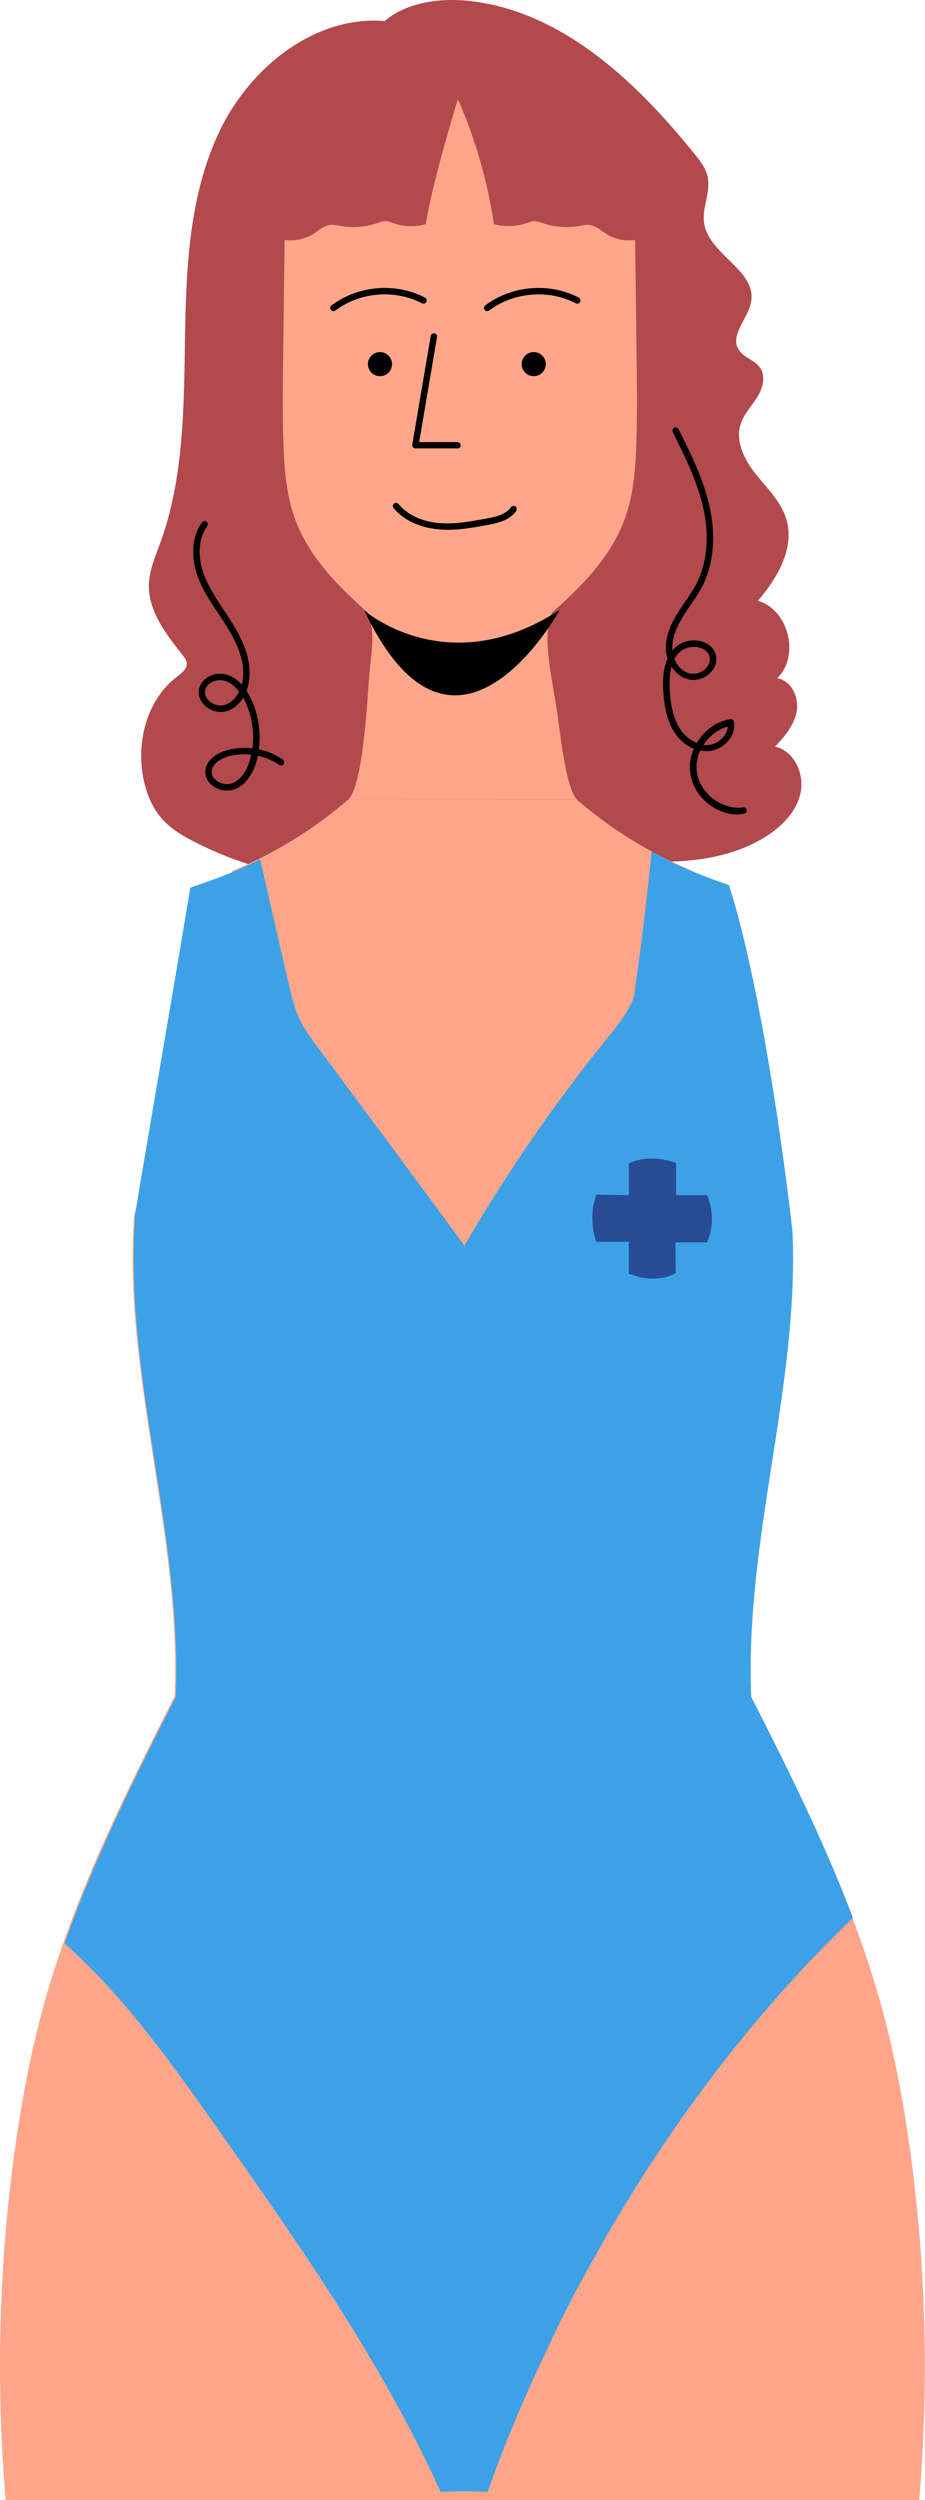 <?xml version="1.0" encoding="UTF-8"?>
<svg id="Lag_2" data-name="Lag 2" xmlns="http://www.w3.org/2000/svg" viewBox="0 0 72.18 194.92">
  <defs>
    <style>
      .cls-1 {
        fill: #3da1e8;
      }

      .cls-2 {
        fill: #ffa68a;
      }

      .cls-3 {
        fill: #284b96;
        stroke: #284b96;
        stroke-miterlimit: 10;
      }

      .cls-4 {
        fill: #b2494d;
      }
    </style>
  </defs>
  <g id="pige_uden_ben_og_arme" data-name="pige uden ben og arme">
    <g id="pige_uden_ben_og_arme-2" data-name="pige uden ben og arme">
      <g>
        <g>
          <path class="cls-4" d="M30.01,1.64c-5.44-.44-10.47,3.6-12.84,8.51-2.38,4.92-2.64,10.56-2.73,16.02-.09,5.46-.07,11.06-1.94,16.18-.38,1.05-.85,2.09-.88,3.21-.07,2.1,1.37,3.92,2.67,5.57.12.16.25.33.28.53.07.46-.39.82-.76,1.1-2.28,1.73-3.15,4.9-2.66,7.72.21,1.19.64,2.37,1.43,3.29.76.89,1.81,1.48,2.86,2,2.47,1.22,5.11,2.15,7.85,2.39,5.33.48,10.56-1.64,15.9-1.84,3.47-.13,6.92.55,10.39.79,3.47.24,7.13-.02,10.09-1.83,1.3-.8,2.48-1.97,2.8-3.46s-.5-3.28-1.99-3.61c.76-.8,1.51-1.69,1.69-2.78s-.43-2.38-1.52-2.55c1.79-1.75.89-5.34-1.51-6.04,1.54-1.78,2.9-4.14,2.21-6.39-.41-1.35-1.49-2.37-2.37-3.48-.88-1.11-1.62-2.54-1.19-3.89.25-.79.85-1.4,1.29-2.1.44-.7.7-1.65.22-2.32-.42-.6-1.29-.78-1.67-1.41-.7-1.16.79-2.44.99-3.78.37-2.41-3.29-3.63-3.67-6.03-.2-1.23.54-2.49.26-3.7-.15-.65-.58-1.2-1-1.72C49.76,6.51,44.22,1.2,37.23.15c-2.54-.38-5.33-.09-7.22,1.49Z"/>
          <g>
            <path d="M57.61,63.51c-1.79,0-3.48-1.4-3.74-3.19-.1-.66,0-1.32.27-1.93-.62-.26-1.18-.74-1.58-1.39-.58-.96-.73-2.11-.8-3-.05-.77-.06-1.79.33-2.65-.07-.23-.12-.47-.13-.7-.04-.85.24-1.77.88-2.8.19-.31.4-.61.61-.92.32-.47.65-.95.91-1.45.84-1.64,1.01-3.77.49-6-.48-2.03-1.43-3.94-2.35-5.79-.06-.12-.01-.27.11-.34.12-.06.27-.01.34.11.94,1.87,1.9,3.81,2.39,5.9.55,2.35.36,4.6-.53,6.34-.27.53-.61,1.03-.94,1.5-.2.3-.41.59-.59.9-.58.94-.85,1.77-.81,2.51,0,.04,0,.07,0,.11.06-.07.12-.15.2-.22.52-.52,1.4-.71,2.15-.47.58.19.97.61,1.06,1.14.08.48-.1.96-.5,1.33-.46.43-1.09.61-1.65.47-.58-.14-1.03-.52-1.33-1-.14.53-.18,1.17-.13,1.97.06.83.2,1.9.73,2.78.34.57.84.99,1.37,1.2.56-.95,1.5-1.67,2.61-1.85.14-.02.26.07.29.2.09.49-.05,1.01-.4,1.44-.4.5-.99.82-1.6.85-.21.01-.42,0-.63-.05-.24.53-.34,1.12-.26,1.7.24,1.65,1.96,2.96,3.61,2.74.13-.02.26.08.28.22s-.08.26-.22.28c-.14.02-.29.03-.43.03ZM54.88,58.08c.12.02.23.02.35.01.46-.03.93-.28,1.24-.66.19-.24.3-.51.32-.78-.78.21-1.46.75-1.9,1.43ZM52.63,51.38c.21.53.62.99,1.2,1.13.39.09.86-.04,1.2-.35.27-.25.4-.58.35-.89-.08-.48-.48-.67-.72-.75-.57-.19-1.26-.04-1.65.34-.15.15-.28.32-.38.51Z"/>
            <path d="M17.72,61.64c-.39,0-.79-.12-1.11-.36-.4-.29-.62-.72-.59-1.17.06-.87.91-1.4,1.68-1.62.65-.18,1.33-.22,2-.15.16-1.27-.05-2.59-.61-3.73-.03-.07-.07-.14-.11-.21-.34.54-.82.93-1.37,1.07-.54.13-1.18-.04-1.62-.45-.37-.35-.54-.8-.47-1.25.07-.39.31-.73.68-.96.45-.28,1.04-.35,1.53-.2.42.13.8.39,1.14.77.02-.06.03-.12.04-.18.23-1.18-.11-2.51-1.04-4.07-.25-.43-.53-.84-.81-1.26-.55-.82-1.12-1.68-1.51-2.61-.7-1.69-.62-3.38.21-4.53.08-.11.24-.13.35-.06.11.08.14.24.06.35-.73,1.01-.79,2.52-.15,4.04.37.89.93,1.73,1.46,2.53.28.42.56.84.82,1.28,1,1.67,1.35,3.11,1.1,4.42-.04.2-.09.39-.16.57.11.16.2.34.3.52.61,1.23.84,2.67.66,4.04.67.14,1.3.41,1.87.8.11.08.14.23.07.35-.08.12-.23.14-.35.07-.5-.35-1.08-.59-1.67-.72-.02.1-.05.21-.07.31-.17.67-.63,1.86-1.71,2.29-.19.08-.4.11-.61.11ZM19.07,58.81c-.42,0-.83.05-1.24.16-.58.16-1.27.56-1.31,1.17-.02.37.23.62.38.73.36.26.86.34,1.24.19.87-.34,1.25-1.37,1.4-1.95.02-.09.04-.18.06-.27-.18-.02-.36-.03-.54-.03ZM17.19,53.03c-.26,0-.52.07-.74.2-.25.15-.41.37-.45.62-.06.38.17.66.31.8.32.29.78.42,1.16.33.56-.14.95-.58,1.19-1.06-.28-.36-.64-.69-1.09-.83-.12-.04-.25-.06-.38-.06Z"/>
          </g>
        </g>
        <g id="krop">
          <path id="krop-2" data-name="krop" class="cls-2" d="M38.2,194.21c-1.17-.02-2.35-.04-3.52-.06"/>
          <path id="torso" class="cls-2" d="M.44,194.92c-.77-9.13-.53-18.38.74-27.48.51-3.65,1.19-7.28,2.16-10.84,2.32-8.52,6.29-16.49,10.29-24.36.53-12.66-4.04-24.98-3.17-37.47l7.66-26.86c3.29-1.36,6.36-3.25,9.05-5.57h17.83c2.7,2.32,5.76,4.21,9.05,5.57l7.66,26.86c.87,12.48-3.7,24.81-3.17,37.47,4.01,7.87,7.97,15.84,10.29,24.36.97,3.56,1.65,7.19,2.16,10.84,1.27,9.1,1.51,18.35.74,27.48"/>
          <path id="krop-3" data-name="krop" class="cls-2" d="M37.5,194.16c-1.17.02-2.35.04-3.52.06"/>
        </g>
        <path id="hoved" class="cls-2" d="M27.18,62.34c.88-.88,1.25-4.87,1.42-6.78.12-1.37.17-2.69.33-4.06.15-1.26.25-2.57-.23-3.74-2.2-1.93-4.51-4.23-5.62-7.14-.75-1.97-.9-4.1-.97-6.2-.07-2.32-.04-4.64-.01-6.96.04-2.92.07-5.84.11-8.76.77.13,1.6-.06,2.27-.48.39-.25.75-.59,1.21-.67.31-.05.63.02.94.08.94.15,1.92.07,2.82-.24.21-.07.42-.16.64-.15.19,0,.38.08.56.15.83.29,1.74.32,2.58.08.51-3.35,2.5-9.73,2.5-9.73,1.37,3.09,2.31,6.38,2.81,9.73.84.23,1.75.21,2.58-.08.18-.06.37-.14.56-.15.22,0,.43.08.64.15.9.31,1.88.39,2.82.24.31-.05.63-.13.94-.08.46.08.82.42,1.21.67.67.43,1.5.61,2.27.48.04,2.92.07,5.84.11,8.76.03,2.32.06,4.64-.01,6.96-.06,2.1-.22,4.24-.97,6.2-1.11,2.92-3.43,5.21-5.62,7.14-.48,1.17-.38,2.49-.23,3.74.16,1.36.44,2.71.64,4.06.19,1.27.66,5.89,1.53,6.77"/>
        <g id="ansigt">
          <path d="M34.9,41.3c-.23,0-.45,0-.68-.03-1.49-.13-2.73-.72-3.51-1.66-.09-.11-.07-.26.04-.35s.26-.07.35.04c.68.83,1.83,1.37,3.16,1.48,1.23.11,2.48-.13,3.69-.35.76-.14,1.53-.32,1.92-.88.08-.12.23-.14.35-.06.11.08.14.23.06.35-.49.71-1.38.93-2.24,1.09-1.02.19-2.08.38-3.14.38Z"/>
          <g>
            <path d="M38.02,24.26c-.08,0-.15-.03-.2-.1-.08-.11-.06-.27.05-.35,2.07-1.56,5-1.8,7.29-.61.12.06.17.21.11.34-.06.12-.21.17-.34.11-2.13-1.11-4.84-.88-6.76.56-.05.03-.1.05-.15.05Z"/>
            <circle cx="41.65" cy="28.39" r=".94"/>
          </g>
          <g>
            <path d="M26.02,24.26c-.08,0-.15-.03-.2-.1-.08-.11-.06-.27.05-.35,2.07-1.56,4.99-1.8,7.29-.61.12.06.17.21.11.34-.06.12-.21.17-.34.11-2.13-1.11-4.84-.88-6.76.56-.05.03-.1.05-.15.05Z"/>
            <path d="M28.71,28.39c0-.52.42-.94.94-.94s.94.42.94.94-.42.94-.94.94-.94-.42-.94-.94Z"/>
          </g>
          <path d="M35.7,34.96h-3.28c-.07,0-.14-.03-.19-.09-.05-.06-.07-.13-.06-.2l1.44-8.48c.02-.14.16-.22.29-.2.14.02.23.15.2.29l-1.39,8.19h2.99c.14,0,.25.11.25.25s-.11.25-.25.25Z"/>
        </g>
        <path id="badedragt" class="cls-1" d="M46.9,175.07c4.59-8.06,11.01-17.26,19.66-25.54-2.24-5.91-5.07-11.6-7.94-17.24-.52-12.26,3.75-24.22,3.22-36.3-1.08-9.33-2.89-20.49-4.95-26.98-.93-.32-1.85-.66-2.76-1.03-1.13-.47-2.21-1.02-3.28-1.6-.38,3.8-.84,7.6-1.39,11.38-.42,1.15-1.35,2.29-2.25,3.4-4.05,5.03-7.72,10.37-10.97,15.96-3.77-5.15-7.6-10.29-11.43-15.44-.53-.72-1.07-1.44-1.45-2.25-.41-.88-.63-1.83-.85-2.78-.74-3.22-1.48-6.44-2.21-9.65-.69.34-1.39.67-2.1.97-1.1.46-2.22.85-3.35,1.24-1.3,7.9-4.61,26.95-4.31,25.62-.87,12.48,3.7,24.81,3.17,37.47-3.19,6.27-6.34,12.6-8.67,19.22,4.59,4.08,8.2,9.14,11.75,14.17,6.46,9.15,12.96,18.38,17.59,28.58.6,0,1.19-.02,1.79-.03-.47,0-.94-.02-1.41-.02h2.82l-1.41.02c.63.01,1.26.02,1.89.03.82-2.35,2.38-6.45,4.83-11.52,1.21-2.62,2.57-5.18,4.03-7.68Z"/>
        <path d="M28.43,47.6s6.5,5.67,15.26-.06c0,0-8.2,14.97-15.26.06Z"/>
      </g>
      <path id="logo" class="cls-3" d="M49.57,93.69v-2.65s1.11-.48,2.69,0v2.65h2.57s.5,1.33,0,2.67h-2.63l.02,2.59s-1.1.54-2.65,0v-2.63h-2.67s-.4-1.33,0-2.67l2.67.04Z"/>
    </g>
  </g>
</svg>